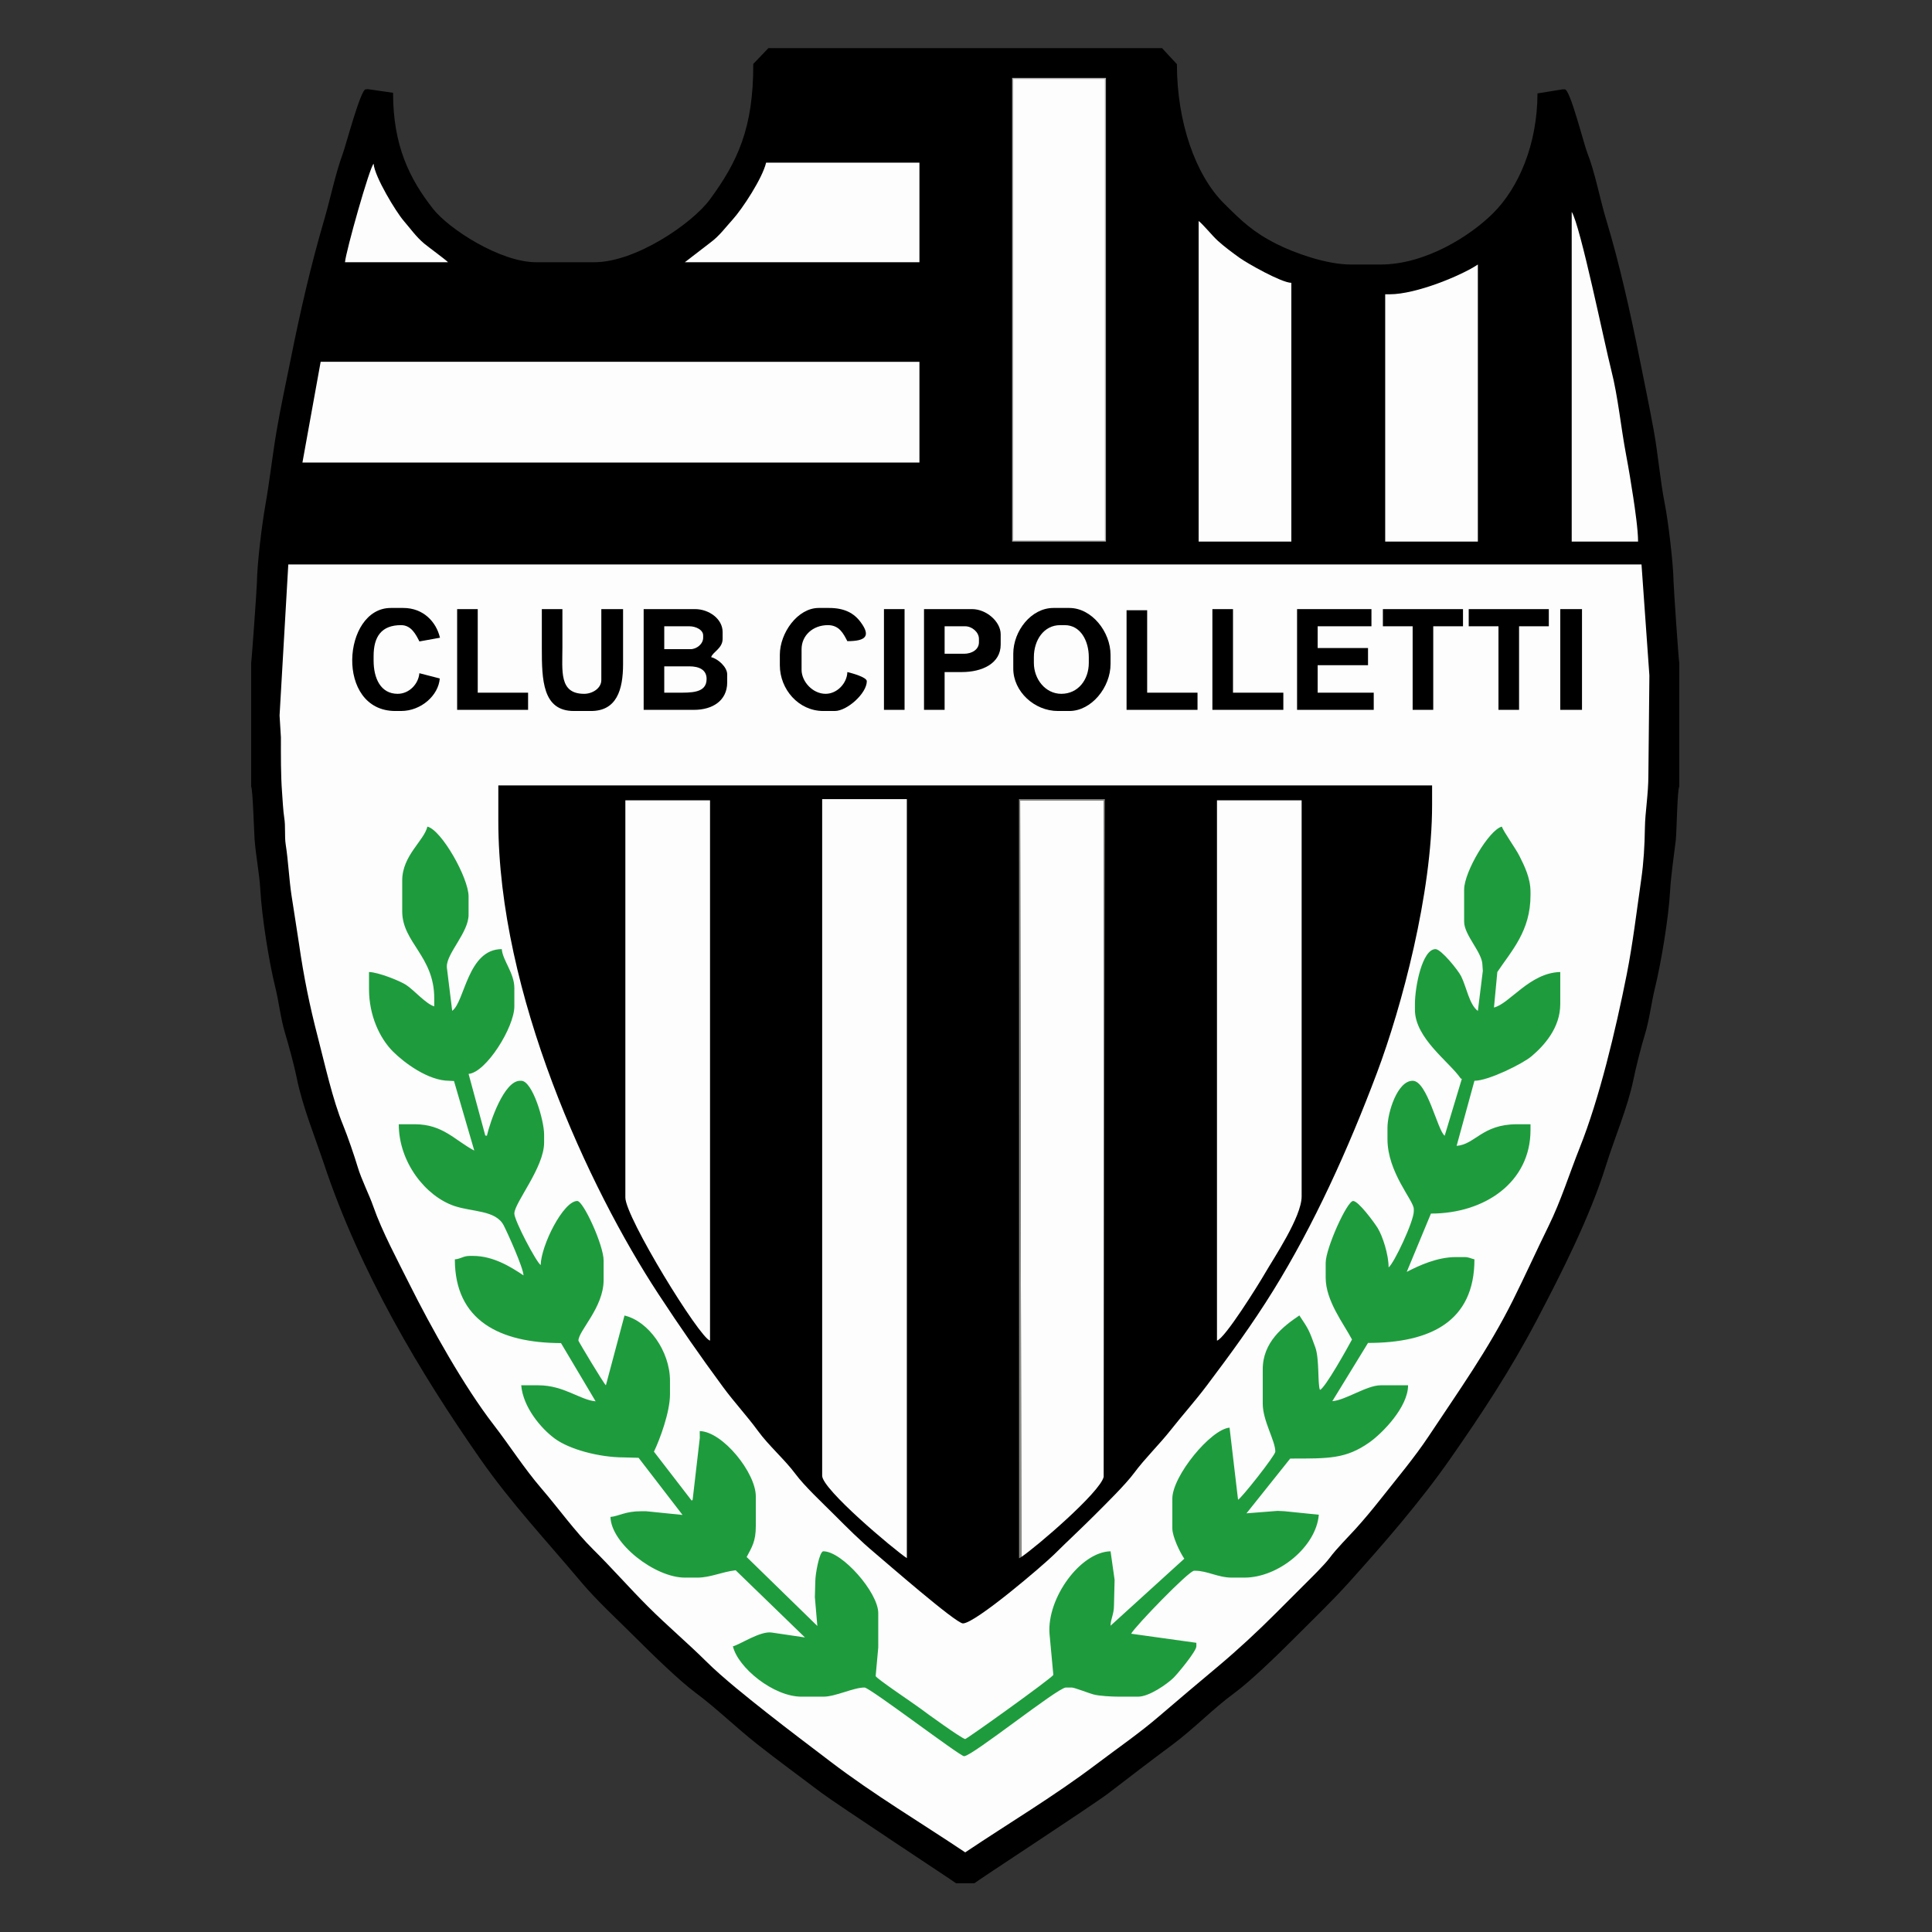 <?xml version="1.0" encoding="UTF-8" standalone="no"?>
<svg
   xmlns:dc="http://purl.org/dc/elements/1.1/"
   xmlns:cc="http://creativecommons.org/ns#"
   xmlns:rdf="http://www.w3.org/1999/02/22-rdf-syntax-ns#"
   xmlns:svg="http://www.w3.org/2000/svg"
   xmlns="http://www.w3.org/2000/svg"
   xmlns:sodipodi="http://sodipodi.sourceforge.net/DTD/sodipodi-0.dtd"
   xmlns:inkscape="http://www.inkscape.org/namespaces/inkscape"
   width="1000"
   height="1000"
   viewBox="0 0 750 750"
   version="1.1"
   id="svg80"
   sodipodi:docname="Club Cipolletti.svg"
   inkscape:version="1.0.1 (3bc2e813f5, 2020-09-07)">
  <rect x="0" y="0" width="750" height="750" fill="#333333" stroke="none"/>
  <sodipodi:namedview
     pagecolor="#ffffff"
     bordercolor="#666666"
     borderopacity="1"
     objecttolerance="10"
     gridtolerance="10"
     guidetolerance="10"
     inkscape:pageopacity="0"
     inkscape:pageshadow="2"
     inkscape:window-width="1920"
     inkscape:window-height="1017"
     id="namedview82"
     showgrid="false"
     units="px"
     inkscape:zoom="0.845"
     inkscape:cx="500"
     inkscape:cy="500"
     inkscape:window-x="-8"
     inkscape:window-y="-8"
     inkscape:window-maximized="1"
     inkscape:current-layer="svg80" />
  <defs
     id="defs5">
    <clipPath
       id="clip1">
      <path
         d="M 0,0 H 538.699 V 692.301 H 0 Z m 0,0"
         id="path2" />
    </clipPath>
  </defs>
  <g
     id="g981"
     transform="matrix(1.029,0,0,1.029,97.484,18.75)">
    <g
       clip-path="url(#clip1)"
       clip-rule="nonzero"
       id="g9"
       style="fill:#000000;fill-opacity:1;fill-rule:nonzero;stroke-width:1;stroke-miterlimit:4;stroke-dasharray:none">
      <path
         style="fill:#000000;fill-opacity:1;fill-rule:nonzero;stroke:none;stroke-width:1;stroke-miterlimit:4;stroke-dasharray:none"
         d="m 0.016,231.867 v 46.645 c 0.621,0.984 1.09,17.109 1.289,19.871 0.453,6.195 1.844,13.105 2.164,19 0.562,10.312 3.328,27.543 5.613,36.707 1.406,5.648 2.039,11.863 3.723,17.438 1.383,4.57 3.566,12.676 4.379,16.781 2.094,10.59 6.977,22.582 10.277,32.48 13.684,41.094 36.391,78.992 58.887,111.246 11.762,16.863 25.086,31.004 38.113,46.527 5.91,7.051 14.293,14.73 20.93,21.383 5.676,5.676 16.086,15.844 22.297,20.449 7.66,5.676 15.34,13.148 23.066,19.254 8.105,6.398 16.062,12.172 24.32,18.422 5.523,4.176 50.648,33.883 50.871,34.188 h 6.906 c 0.383,-0.52 44.863,-29.574 50.629,-33.996 7.996,-6.141 16.121,-12.391 24.055,-18.258 7.961,-5.891 15.688,-13.898 23.312,-19.438 5.855,-4.25 16.703,-14.738 22.125,-20.195 7.094,-7.129 14.449,-14.129 21.16,-21.582 13.113,-14.555 27.066,-30.625 38.312,-46.754 11.77,-16.863 22.551,-33.184 32.516,-52.125 9.094,-17.297 20.172,-39.016 26.281,-58.789 2.98,-9.645 8.152,-21.723 10.246,-32.07 0.906,-4.473 2.934,-12.5 4.289,-16.875 1.742,-5.621 2.449,-12.035 3.852,-17.742 2.277,-9.297 5.145,-26.383 5.699,-36.621 0.316,-5.777 1.441,-13.133 2.133,-19.031 0.359,-3.129 0.559,-19.066 1.32,-20.27 v -46.645 c -0.191,-0.309 -2.109,-28.234 -2.152,-30.668 -0.102,-6.75 -1.969,-22.512 -3.27,-29.121 -1.848,-9.383 -2.523,-18.719 -4.246,-28.145 -1.66,-9.086 -3.621,-18.48 -5.336,-27.051 -3.523,-17.594 -7.668,-36.059 -12.566,-52.211 -2.367,-7.793 -4.25,-18.035 -7.137,-25.258 -1.273,-3.188 -6.445,-23.922 -8.461,-23.922 h -0.859 l -9.465,1.523 c -0.035,19.141 -7.027,35.535 -16.766,45.227 -8.672,8.625 -25.57,19.328 -42.418,19.328 h -11.223 c -9.281,0 -21.336,-4.406 -27.773,-7.629 C 378.016,69.395 373.809,65.27 367.066,58.574 356.246,47.828 349.262,27.805 349.262,5.988 l -5.609,-6.047 H 195.145 L 189.438,5.895 c 0.094,24.371 -6.051,37.051 -16.309,51.059 -6.723,9.176 -28.082,23.75 -43.602,23.75 h -22.02 c -13.449,0 -32.859,-12.461 -38.93,-20.215 C 59.758,49.23 53.547,36.703 53.547,16.785 l -9.484,-1.371 -0.879,0.078 c -1.855,0 -7.496,21.293 -8.586,24.23 -2.797,7.531 -4.734,17.184 -7.113,25.273 -4.898,16.676 -8.973,34.383 -12.539,52.242 -1.766,8.836 -3.855,18.363 -5.328,27.059 -1.609,9.523 -2.574,18.559 -4.258,28.133 -1.305,7.422 -3.066,21.703 -3.18,29.211 -0.035,2.27 -2.016,30 -2.164,30.227 z m 0,0"
         id="path7" />
    </g>
    <path
       style="fill:#fdfdfd;fill-opacity:1;fill-rule:evenodd;stroke:none"
       d="m 10.734,251.703 0.504,8.238 c 0,6.82 -0.066,14.098 0.43,20.734 0.184,2.477 0.434,7.215 0.82,9.543 0.562,3.395 0.059,6.98 0.57,10.227 0.945,6.008 1.234,12.742 2.16,19 0.879,5.922 2.051,12.891 2.836,18.328 1.855,12.883 4.082,23.613 7.094,35.223 2.715,10.477 5.609,23.66 9.539,33.219 1.668,4.059 4.309,11.75 5.477,15.684 1.488,5.008 4.34,10.441 5.984,15.176 3.156,9.082 9.219,20.422 13.441,28.875 8.453,16.922 20.762,38.895 31.828,53.242 6.227,8.07 11.512,16.461 18.145,24.172 6.348,7.379 12.609,16.152 19.422,22.895 7.066,6.984 13.57,14.438 20.727,21.594 7.277,7.281 14.82,13.602 22.008,20.738 6.285,6.234 15.836,13.805 22.918,19.398 8.012,6.324 15.766,12.145 23.938,18.375 16.418,12.508 33.641,22.723 50.824,34.234 16.758,-11.227 33.547,-21.195 49.574,-33.324 7.781,-5.891 16.156,-11.652 23.492,-17.965 7.434,-6.398 14.957,-12.703 22.457,-18.996 7.457,-6.27 14.707,-13 21.574,-19.871 3.559,-3.559 6.805,-6.805 10.363,-10.363 2.629,-2.633 8.031,-7.875 10.082,-10.645 2.484,-3.363 6.836,-7.703 9.781,-10.945 3.156,-3.469 6.562,-7.594 9.461,-11.266 6.035,-7.645 12.75,-15.613 18.141,-23.746 11.066,-16.703 22.402,-32.523 31.715,-51.191 4.707,-9.441 8.758,-18.465 13.449,-28.008 4.668,-9.488 7.77,-19.559 11.797,-29.66 7.312,-18.348 13.406,-43.773 17.676,-65.246 2.27,-11.445 3.785,-24.129 5.484,-35.969 0.895,-6.242 1.273,-12.578 1.371,-19.363 0.078,-5.82 1.312,-12.578 1.312,-19.848 l 0.379,-37.602 -2.973,-41.863 -510.512,-0.016 z m 0,0"
       id="path11" />
    <path
       style="fill:#000000;fill-opacity:1;fill-rule:evenodd;stroke:none"
       d="m 93.262,291.469 c 0,65.176 34.223,138.609 60.359,178.445 8.191,12.492 15.676,23.273 24.434,35.16 4.301,5.832 9.164,11.047 13.203,16.59 4.043,5.539 10.129,10.824 14.078,16.152 3.41,4.609 10.305,11.047 14.523,15.27 5.07,5.07 9.812,9.84 15.324,14.469 3.809,3.199 30.695,26.668 33.352,26.668 4.66,0 30.344,-21.992 34.426,-26.027 5.141,-5.098 10.168,-9.734 15.328,-14.895 4.047,-4.047 11.613,-11.48 14.828,-15.828 4.086,-5.52 9.484,-10.711 13.906,-16.32 4.465,-5.66 9.156,-10.867 13.535,-16.691 8.957,-11.906 17.027,-22.883 25.055,-35.832 15.277,-24.637 28.309,-53.355 39.148,-82.195 9.305,-24.762 20.773,-67.66 20.773,-101.012 v -7.344 H 93.262 Z m 0,0"
       id="path13" />
    <path
       style="fill:#1e9c3d;fill-opacity:1;fill-rule:evenodd;stroke:none"
       d="m 57.004,313.926 v 11.66 c 0,11.801 12.086,16.867 12.086,32.824 v 3.023 c -3,-0.801 -7.586,-6.062 -10.535,-8.035 -2.359,-1.578 -10.59,-4.844 -14.074,-4.922 v 6.477 c 0,9.898 4,18.438 8.949,23.438 4.184,4.227 13.367,11.117 21.273,11.117 l 1.836,0.094 7.656,26.25 c -7.434,-3.938 -11.832,-9.938 -22.449,-9.938 h -6.039 c 0,14.414 10.191,27.191 20.98,30.832 6.828,2.309 15.602,1.535 18.598,7.312 1.43,2.758 7.41,15.992 7.477,18.867 -4.652,-3.113 -11.336,-7.34 -18.996,-7.34 H 82.469 c -2.465,0 -3.289,1.102 -5.609,1.297 0,23.082 16.922,31.527 40.043,31.59 l 13.059,21.961 c -5.871,-0.488 -11.957,-6.043 -21.59,-6.043 h -6.473 c 0.68,8.168 7.336,16.199 12.691,20.125 5.5,4.031 16.625,7.082 26.164,7.082 l 5.418,0.148 16.582,21.551 -13.801,-1.398 h -1.727 c -6.195,0 -8.578,1.902 -11.656,2.156 0.227,10.023 16.777,22.891 28.059,22.891 h 4.75 c 4.867,0 9.172,-2.168 14.418,-2.77 l 26.145,25.34 -12.5,-1.844 c -4.379,-0.688 -12,4.562 -14.68,5.188 1.855,7.973 15.207,19.004 25.902,19.004 h 8.203 c 4.664,0 11.328,-3.457 15.543,-3.457 1.973,0 35.973,25.914 37.555,25.914 3.082,0 35.34,-25.914 38.422,-25.914 h 2.16 c 1.07,0 6.5,2.156 8.191,2.602 2.32,0.613 6.934,0.855 9.941,0.855 h 6.91 c 4.238,0 10.902,-4.742 13.281,-7.008 1.535,-1.461 8.73,-10.125 8.73,-11.996 l 0.004,-1.32 -24.609,-3.43 c 1.453,-2.746 21.758,-23.754 23.742,-23.754 h 0.434 c 4.57,0 8.598,2.59 13.812,2.59 h 4.75 c 12.816,0 27.051,-11.609 28.062,-23.727 l -12.953,-1.32 -2.602,-0.129 -11.734,0.922 16.496,-20.66 c 14.574,0 20.973,0.145 29.793,-6.043 5.047,-3.539 14.672,-13.414 14.672,-21.598 h -10.363 c -5.223,0 -13.266,5.641 -18.215,5.992 l 13.469,-21.973 c 23.508,0 40.148,-8.074 40.148,-31.527 -1.543,-0.363 -2.027,-0.867 -3.887,-0.867 h -3.02 c -7.098,0 -13.836,3.113 -18.629,5.59 l 9.129,-22 c 20.359,0 37.559,-11.859 37.559,-31.527 v -2.164 h -5.18 c -13.039,0 -15.738,7.652 -22.691,8.145 l 6.719,-24.551 c 5.32,0 18.238,-6.473 21.469,-9.188 4.969,-4.184 10.91,-10.879 10.91,-19.75 v -12.094 c -11.508,0.258 -19.145,12.016 -25.008,13.391 l 1.262,-13.391 c 5.406,-8.07 12.52,-15.492 12.52,-28.938 v -1.293 c 0,-5.25 -2.348,-9.887 -4.172,-13.535 -1.426,-2.855 -6.18,-9.438 -6.621,-11.082 -4.762,1.109 -14.246,17.023 -14.246,23.754 v 12.09 c 0,5.168 6.906,11.605 6.906,16.414 l 0.145,2.18 -1.871,15.094 c -3.262,-2.391 -4.289,-9.07 -6.324,-13.105 -1.199,-2.375 -7.566,-10.215 -9.648,-10.215 -5.02,0 -7.77,14.152 -7.77,20.73 v 2.16 c 0,10.809 13.16,19.773 17.27,25.914 l 0.426,0.125 -6.473,21.469 c -2.723,-2 -6.551,-20.73 -12.086,-20.73 -5.77,0 -9.496,12.008 -9.496,17.707 v 4.316 c 0,12.613 9.93,23.148 9.93,26.348 v 0.863 c 0,3.828 -7.48,19.68 -9.5,21.164 0,-4.828 -2.246,-11.789 -4.141,-14.867 -1.277,-2.07 -7.234,-10.184 -9.242,-10.184 -2.312,0 -10.359,17.922 -10.359,23.32 v 5.613 c 0,8.715 6.711,17.242 9.93,23.324 -1.445,2.727 -10.223,18.504 -12.09,19.004 -0.898,-1.871 -0.18,-11.637 -1.73,-15.977 -2.34,-6.539 -2.555,-6.895 -6.035,-12.102 -6.176,4.141 -13.82,10.113 -13.82,20.305 v 12.957 c 0,6.551 4.75,13.953 4.75,18.137 0,1.367 -12.969,17.801 -14.066,18.117 l -3.203,-27.188 c -7.09,0.594 -21.586,18.25 -21.586,26.777 v 11.227 c 0,3.18 2.945,9.18 4.512,11.441 l -27.82,25.273 c 0.059,-2.719 1.293,-4.215 1.293,-7.773 l 0.234,-9.535 -1.527,-10.766 c -11.371,0.254 -24.031,17.648 -23.027,31.109 l 1.441,15.535 c -1.062,1.586 -32.656,24.188 -33.242,24.188 -1.102,0 -15.109,-10.121 -16.953,-11.547 -1.812,-1.395 -16.801,-11.43 -16.836,-12.219 l 0.98,-10.789 v -12.953 c 0,-7.777 -13.648,-23.324 -20.723,-23.324 -1.484,0 -3.023,8.648 -3.023,11.23 l -0.168,6.062 0.934,10.883 -26.668,-26.016 c 1.98,-3.742 3.453,-5.883 3.453,-11.66 V 546.281 c 0,-8.871 -12.484,-24.422 -21.152,-24.617 l 0.023,2.594 -2.699,23.309 -0.352,0.348 -14.242,-18.477 c 2.23,-4.648 6.047,-14.957 6.047,-21.594 v -5.184 c 0,-11.137 -8.152,-22.496 -17.16,-24.586 l -7.016,26.316 c -0.797,-0.586 -10.363,-16.578 -10.363,-16.844 0,-3.727 9.5,-12.449 9.5,-22.891 v -7.344 c 0,-5.773 -7.641,-22.457 -9.93,-22.457 -5.277,0 -13.648,16.707 -13.816,24.184 -1.762,-1.293 -9.93,-16.801 -9.93,-19.434 0,-4.098 11.227,-17.289 11.227,-26.777 v -3.023 c 0,-5.52 -4.438,-20.297 -8.633,-20.297 h -0.434 c -6.035,0 -11.273,15.387 -12.52,20.73 l -0.605,-0.074 -6.301,-23.25 c 6.625,-0.551 17.266,-17.609 17.266,-25.48 v -6.91 c 0,-5.699 -4.387,-10.348 -4.746,-14.684 -12.918,0 -13.957,19.945 -18.703,23.281 l -2.016,-16.375 v -0.43 c 0,-4.961 8.199,-12.801 8.199,-19.434 v -6.91 c 0,-7.012 -10.223,-25.105 -15.543,-26.344 -1.238,5.32 -9.492,10.902 -9.492,20.297 z m 0,0"
       id="path15" />
    <path
       style="fill:#fdfdfd;fill-opacity:1;fill-rule:evenodd;stroke:none"
       d="m 19.359,156.273 232.77,0.012 v -38.004 l -225.895,-0.023 z m 0,0"
       id="path17" />
    <path
       style="fill:#fdfdfd;fill-opacity:1;fill-rule:evenodd;stroke:none"
       d="m 215.434,538.508 c 0,5.121 26.887,27.707 31.949,31.098 V 283.262 h -31.949 z m 0,0"
       id="path19" />
    <path
       style="fill:#fdfdfd;fill-opacity:1;fill-rule:evenodd;stroke:none"
       d="m 290.551,569.172 c 5.711,-3.824 29.727,-24.406 31.082,-30.23 v -255.246 h -31.512 z m 0,0"
       id="path21" />
    <path
       style="fill:#b0aeae;fill-opacity:1;fill-rule:evenodd;stroke:none"
       d="m 287.098,186.086 h 35.398 V 11.172 h -35.398 z m 0,0"
       id="path23" />
    <path
       style="fill:#fdfdfd;fill-opacity:1;fill-rule:evenodd;stroke:none"
       d="m 287.531,185.656 h 34.535 V 11.605 h -34.535 z m 0,0"
       id="path25" />
    <path
       style="fill:#fdfdfd;fill-opacity:1;fill-rule:evenodd;stroke:none"
       d="m 364.379,487.547 c 3,-0.805 15.672,-21.188 17.984,-25.191 3.48,-6.035 13.957,-21.504 13.957,-29.227 v -149.434 h -31.941 z m 0,0"
       id="path27" />
    <path
       style="fill:#fdfdfd;fill-opacity:1;fill-rule:evenodd;stroke:none"
       d="m 141.184,433.559 c 0,7.41 27.934,52.914 31.945,53.988 V 283.695 h -31.945 z m 0,0"
       id="path29" />
    <path
       style="fill:#fdfdfd;fill-opacity:1;fill-rule:evenodd;stroke:none"
       d="m 357.465,186.086 h 34.969 V 88.48 c -3.824,-0.086 -16.668,-7.383 -19.508,-9.422 -2.766,-1.988 -5.723,-4.176 -8.234,-6.445 -2.004,-1.805 -5.652,-6.301 -7.227,-7.457 z m 0,0"
       id="path31" />
    <path
       style="fill:#fdfdfd;fill-opacity:1;fill-rule:evenodd;stroke:none"
       d="m 429.562,92.797 h -1.723 v 93.289 h 34.961 V 81.57 c -6.18,4.141 -23.25,11.227 -33.238,11.227 z m 0,0"
       id="path33" />
    <path
       style="fill:#fdfdfd;fill-opacity:1;fill-rule:evenodd;stroke:none"
       d="m 163.629,80.703 h 88.5 V 43.133 h -57.848 c -1.367,5.871 -8.938,17.414 -12.629,21.484 -2.73,3.004 -4.957,6.121 -8.266,8.574 -0.945,0.699 -9.73,7.473 -9.758,7.512 z m 0,0"
       id="path35" />
    <path
       style="fill:#fdfdfd;fill-opacity:1;fill-rule:evenodd;stroke:none"
       d="m 498.203,186.086 h 25.039 c 0,-4.297 -1.141,-12.234 -1.828,-16.742 -0.809,-5.266 -1.68,-10.648 -2.676,-15.895 -2.023,-10.68 -3.023,-21.844 -5.598,-31.973 -2.645,-10.387 -11.656,-54.598 -14.937,-59.773 z m 0,0"
       id="path37" />
    <path
       style="fill:#000000;fill-opacity:1;fill-rule:evenodd;stroke:none"
       d="m 287.531,228.414 v 5.613 c 0,8.594 7.93,15.98 16.836,15.98 h 4.316 c 8.371,0 15.543,-8.957 15.543,-17.707 v -3.457 c 0,-8.695 -7.074,-17.707 -15.543,-17.707 h -6.043 c -8.289,0 -15.109,8.602 -15.109,17.277 z m 0,0"
       id="path39" />
    <path
       style="fill:#000000;fill-opacity:1;fill-rule:evenodd;stroke:none"
       d="m 148.09,249.574 h 19 c 7,0 12.516,-3.477 12.516,-10.363 v -3.023 c 0,-2.793 -3.535,-5.898 -6.047,-6.484 0.52,-1.941 4.32,-3.277 4.32,-6.906 v -2.594 c 0,-4.977 -5.215,-8.633 -10.363,-8.633 h -19.426 z m 0,0"
       id="path41" />
    <path
       style="fill:#000000;fill-opacity:1;fill-rule:evenodd;stroke:none"
       d="m 253.855,249.574 h 7.773 v -14.254 h 6.473 c 7.652,0 14.68,-3.207 14.68,-10.367 v -3.883 c 0,-4.789 -5.41,-9.5 -10.793,-9.5 h -18.133 z m 0,0"
       id="path43" />
    <path
       style="fill:#000000;fill-opacity:1;fill-rule:evenodd;stroke:none"
       d="m 394.594,249.574 h 28.922 v -6.477 h -21.152 v -10.367 h 18.996 v -6.477 h -18.996 v -8.207 h 20.289 v -6.477 h -28.059 z m 0,0"
       id="path45" />
    <path
       style="fill:#000000;fill-opacity:1;fill-rule:evenodd;stroke:none"
       d="m 109.672,226.254 c 0,11.977 0.242,23.754 12.082,23.754 h 6.477 c 9.648,0 12.09,-7.949 12.09,-17.707 v -20.73 h -8.203 v 26.773 c 0,3.102 -3.348,5.184 -6.477,5.184 -9.527,0 -8.203,-8.613 -8.203,-17.707 v -14.25 h -7.766 z m 0,0"
       id="path47" />
    <path
       style="fill:#fdfdfd;fill-opacity:1;fill-rule:evenodd;stroke:none"
       d="M 35.414,80.703 H 74.266 C 73.758,80.012 66.789,74.922 65.312,73.684 62.227,71.094 60.16,68.102 57.535,65.051 54.676,61.727 46.617,48.516 46.211,43.562 44.781,44.605 35.766,76.48 35.414,80.703 Z m 0,0"
       id="path49" />
    <path
       style="fill:#000000;fill-opacity:1;fill-rule:evenodd;stroke:none"
       d="m 199.465,228.844 v 3.887 c 0,9.094 7.062,17.277 16.402,17.277 h 4.316 c 4.695,0 12.09,-6.688 12.09,-11.23 0,-1.559 -5.801,-3.098 -7.34,-3.457 -0.094,4.113 -3.781,8.207 -8.203,8.207 -4.871,0 -9.066,-4.602 -9.066,-9.074 v -7.77 c 0,-5.133 4.23,-9.066 9.93,-9.066 4.348,0 5.867,3.254 7.34,6.043 7,0 8.914,-1.914 5.016,-7.176 -2.535,-3.422 -6.133,-5.348 -11.926,-5.348 h -3.883 c -7.961,0 -14.676,9.395 -14.676,17.707 z m 0,0"
       id="path51" />
    <path
       style="fill:#000000;fill-opacity:1;fill-rule:evenodd;stroke:none"
       d="m 54.41,250.008 h 2.156 c 7.609,0 14.129,-5.922 14.605,-12.27 l -7.695,-1.984 c -0.332,3.988 -3.762,7.773 -8.203,7.773 -6.418,0 -9.062,-5.879 -9.062,-12.523 v -1.727 c 0,-7.316 2.941,-11.66 10.355,-11.66 3.867,0 5.574,3.523 6.93,6.148 l 7.75,-1.398 c -1.406,-6.031 -6.312,-11.23 -13.816,-11.23 h -4.746 c -18.285,0 -21.062,38.871 1.727,38.871 z m 0,0"
       id="path53" />
    <path
       style="fill:#000000;fill-opacity:1;fill-rule:evenodd;stroke:none"
       d="m 459.348,218.047 h 11.227 v 31.527 h 7.77 v -31.527 h 11.223 v -6.477 h -30.219 z m 0,0"
       id="path55" />
    <path
       style="fill:#000000;fill-opacity:1;fill-rule:evenodd;stroke:none"
       d="m 426.969,218.047 h 11.227 v 31.527 h 7.77 v -31.527 h 11.227 v -6.477 h -30.223 z m 0,0"
       id="path57" />
    <path
       style="fill:#fdfdfd;fill-opacity:1;fill-rule:evenodd;stroke:none"
       d="m 295.301,229.703 v 2.164 c 0,6.113 4.328,11.66 10.359,11.66 6.305,0 10.363,-5.289 10.363,-11.66 v -2.164 c 0,-6.18 -3.129,-12.086 -9.062,-12.086 h -1.73 c -6.199,0 -9.93,5.68 -9.93,12.086 z m 0,0"
       id="path59" />
    <path
       style="fill:#000000;fill-opacity:1;fill-rule:evenodd;stroke:none"
       d="m 362.648,249.574 h 26.766 v -6.477 h -18.992 v -31.527 h -7.773 z m 0,0"
       id="path61" />
    <path
       style="fill:#000000;fill-opacity:1;fill-rule:evenodd;stroke:none"
       d="m 77.723,249.574 h 26.766 v -6.477 H 85.492 v -31.527 h -7.77 z m 0,0"
       id="path63" />
    <path
       style="fill:#000000;fill-opacity:1;fill-rule:evenodd;stroke:none"
       d="m 330.27,249.574 h 26.766 v -6.477 h -18.996 v -31.102 h -7.77 z m 0,0"
       id="path65" />
    <path
       style="fill:#000000;fill-opacity:1;fill-rule:evenodd;stroke:none"
       d="m 493.887,249.574 h 8.199 v -38.004 h -8.199 z m 0,0"
       id="path67" />
    <path
       style="fill:#000000;fill-opacity:1;fill-rule:evenodd;stroke:none"
       d="m 238.746,249.574 h 7.773 v -38.004 h -7.773 z m 0,0"
       id="path69" />
    <path
       style="fill:#8a8a85;fill-opacity:1;fill-rule:evenodd;stroke:none"
       d="m 290.551,569.172 -0.43,-285.477 h 31.512 v 255.246 l 0.434,-255.68 H 289.688 l 0.027,286.402 z m 0,0"
       id="path71" />
    <path
       style="fill:#fdfdfd;fill-opacity:1;fill-rule:evenodd;stroke:none"
       d="m 155.859,243.098 h 4.75 c 5.32,0 11.227,0.25 11.227,-5.184 0,-3.504 -2.898,-4.75 -6.48,-4.75 h -9.496 z m 0,0"
       id="path73" />
    <path
       style="fill:#fdfdfd;fill-opacity:1;fill-rule:evenodd;stroke:none"
       d="m 261.629,228.414 h 7.336 c 2.84,0 5.613,-1.516 5.613,-4.32 v -1.297 c 0,-2.57 -2.676,-4.75 -5.18,-4.75 h -7.77 z m 0,0"
       id="path75" />
    <path
       style="fill:#fdfdfd;fill-opacity:1;fill-rule:evenodd;stroke:none"
       d="m 155.859,226.684 h 9.93 c 2.258,0 4.75,-1.93 4.75,-4.316 v -0.871 c 0,-2.109 -2.773,-3.449 -5.184,-3.449 h -9.496 z m 0,0"
       id="path77" />
  </g>
</svg>

